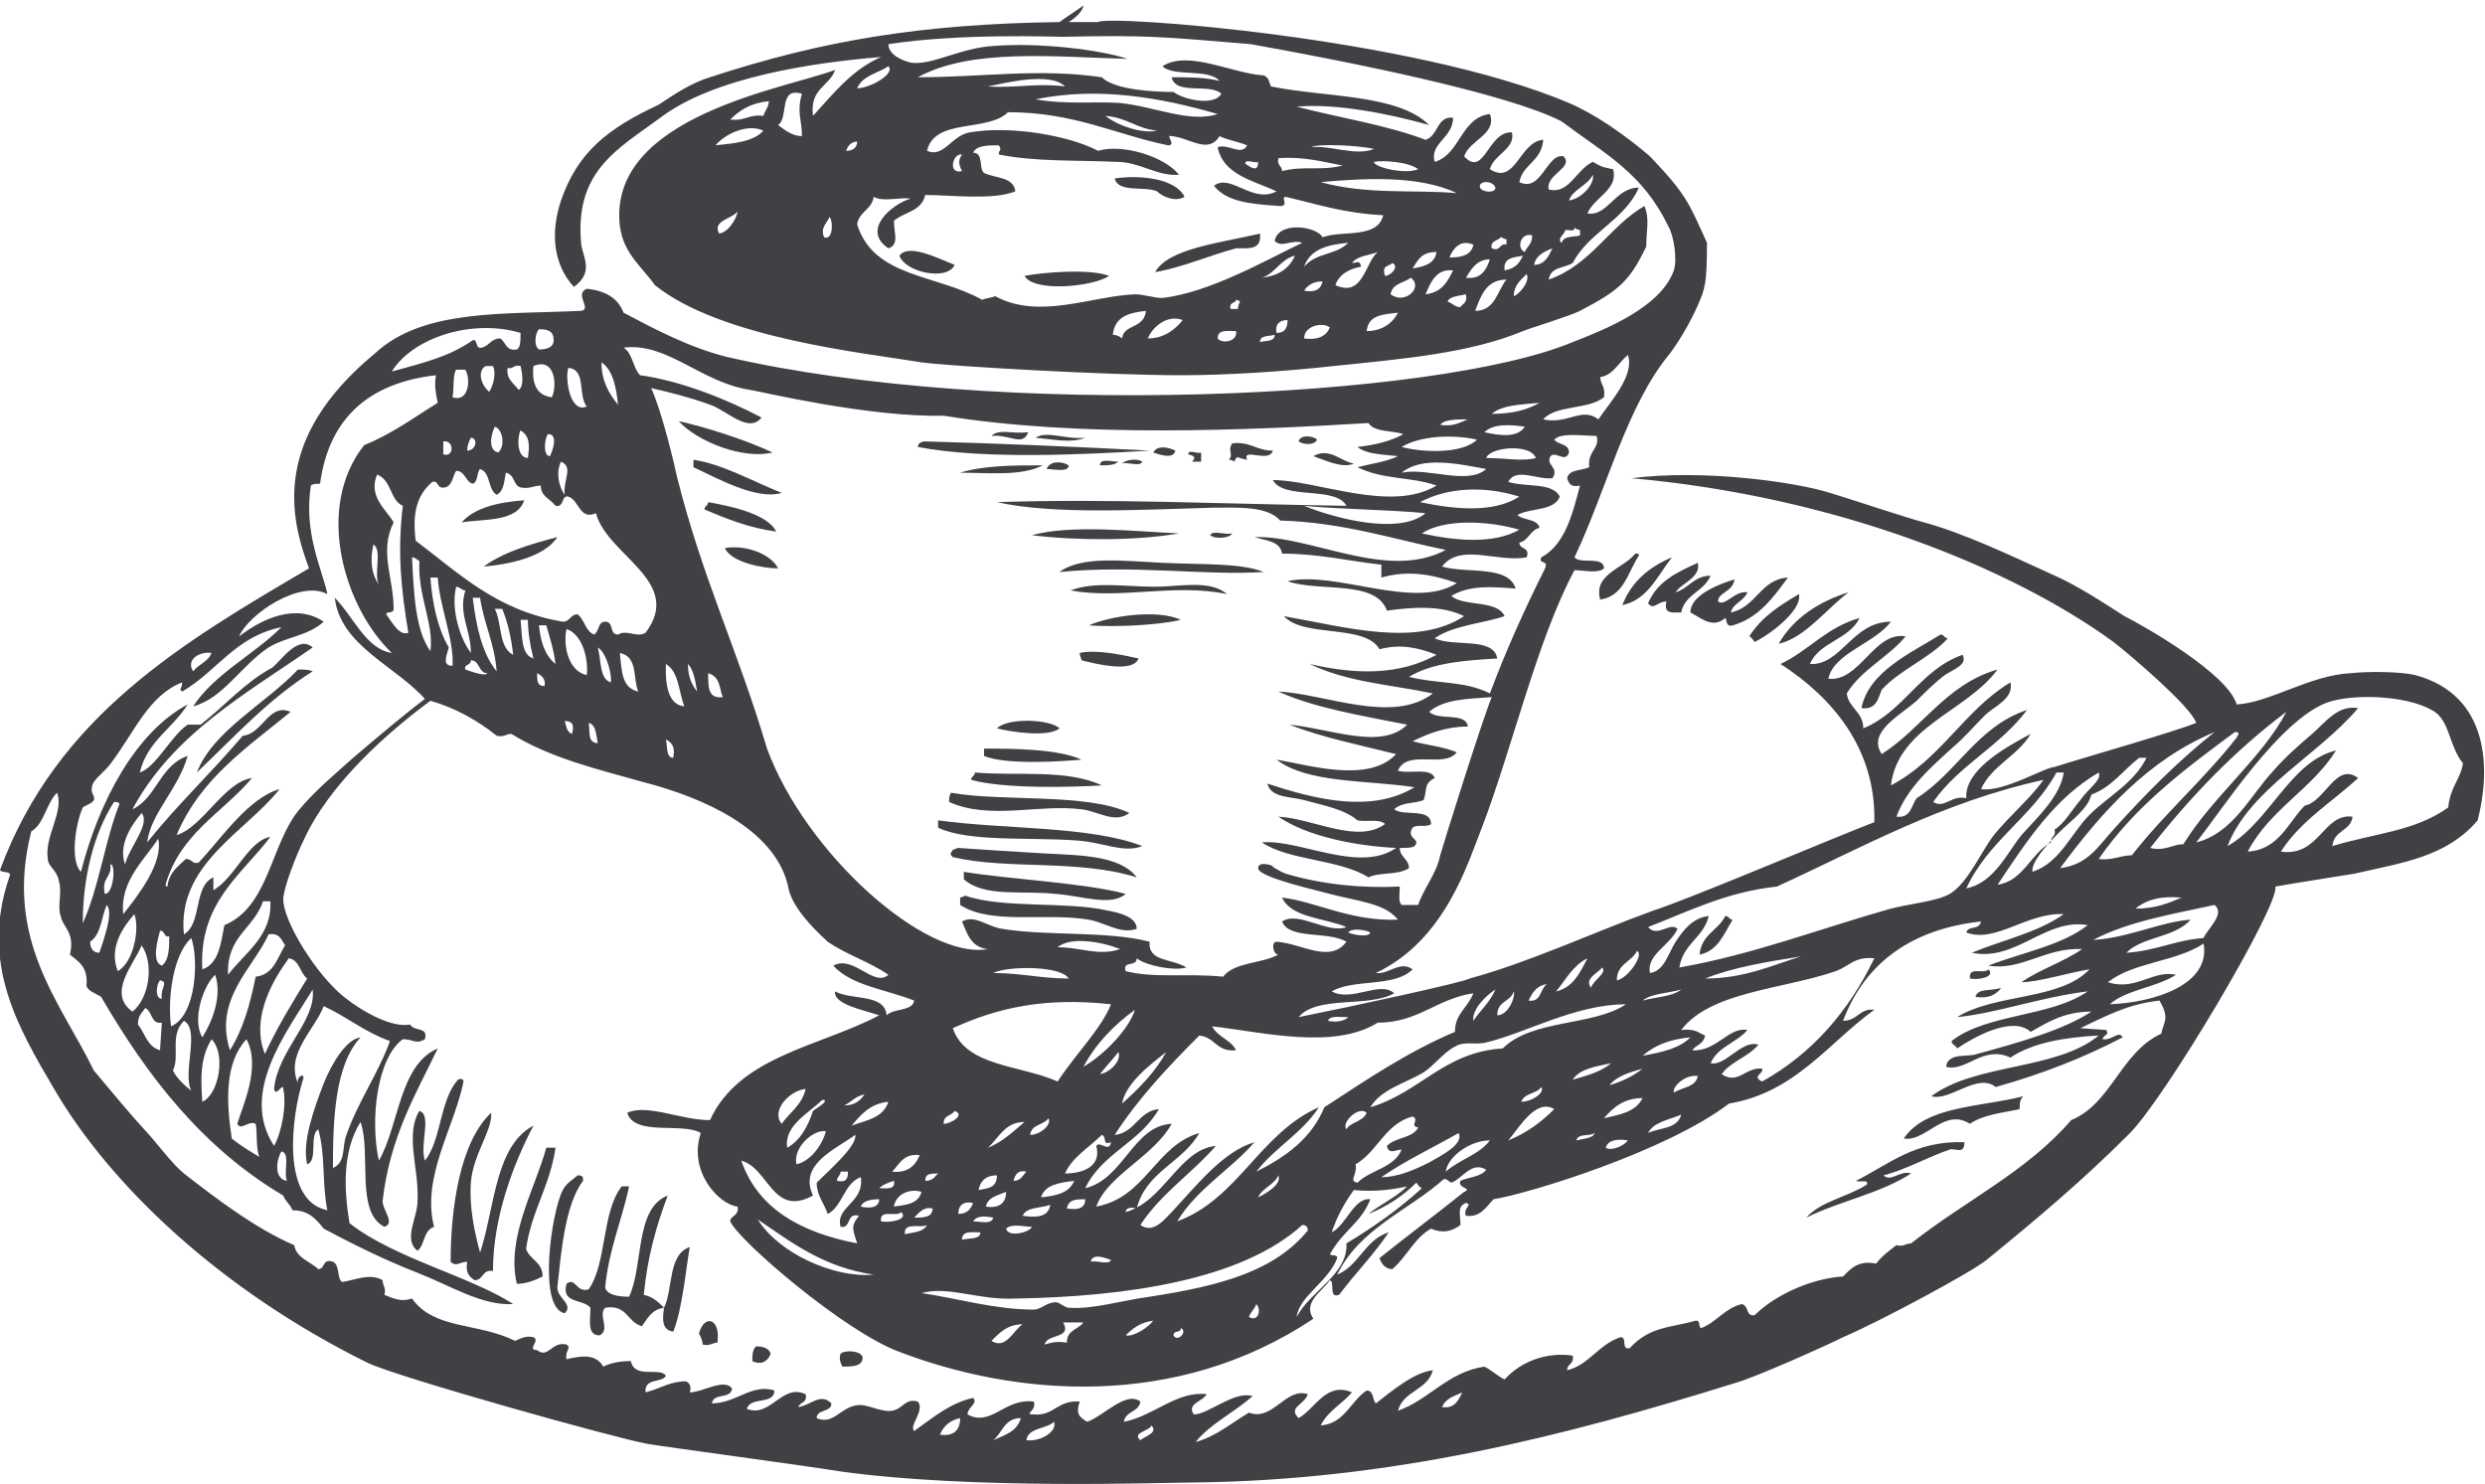 <?xml version="1.0" encoding="utf-8"?>
<!-- Generator: Adobe Illustrator 19.1.0, SVG Export Plug-In . SVG Version: 6.00 Build 0)  -->
<svg version="1.1" id="_x2014_ÎÓÈ_1" xmlns="http://www.w3.org/2000/svg" xmlns:xlink="http://www.w3.org/1999/xlink" x="0px"
	 y="0px" viewBox="43 -15.7 135.1 80.7" style="enable-background:new 43 -15.7 135.1 80.7;" xml:space="preserve">
<style type="text/css">
	.st0{fill:#404045;}
</style>
<g>
	<path class="st0" d="M105.9-5.3c0.3,0.3,1,0.6,1.5,0.3c-0.5-1-2.4-1.2-3.8-1C103.8-5.2,105.2-5.6,105.9-5.3z"/>
	<path class="st0" d="M105.8-0.9c1.6-0.3,2.9-0.9,4.4-1.3c0.7,0,1.4,0.1,1.3-0.8C109.4-2.5,106.5-2.2,105.8-0.9z"/>
	<path class="st0" d="M94.9-1.3c-0.8-0.3-2.5-1.2-3-0.5C92.2-0.9,94.5-0.4,94.9-1.3z"/>
	<path class="st0" d="M103.3-0.7c-1-0.4-3.6-0.2-4.6,0C99.2,0.2,102.4-0.1,103.3-0.7z"/>
	<path class="st0" d="M114.6,8.2c-0.2-0.2-0.9-0.3-1,0.1C113.9,8.5,114.5,8.5,114.6,8.2z"/>
	<path class="st0" d="M85,8.9c-1.5-0.7-3.7-1.4-5.1-1.7C80.9,8.3,83.4,9.3,85,8.9z"/>
	<path class="st0" d="M98.9,7.8c-0.9,0.1-1.6-0.2-2,0.2C97.9,7.9,98.6,8.6,98.9,7.8z"/>
	<path class="st0" d="M102,8.1c-1.1,0.1-2.1-0.4-2.7,0C100.4,8.2,101.2,8.4,102,8.1z"/>
	<path class="st0" d="M110.1,9.4c0.2-0.4,0.1-0.2,0.7-0.1c-0.3-0.7,1.2,0.2,1.4-0.5c-0.9,0-1.2-0.5-2.2-0.4
		c-0.3,0.4,0.1,0.6-0.2,0.9C109.9,9.3,110,9.3,110.1,9.4z"/>
	<path class="st0" d="M105.5,8.8c-3.7-0.2-8.4-0.4-12.2-0.5c-0.2,0-0.4,0.1-0.4,0.3C96.5,9.3,102.1,9,105.5,8.8z"/>
	<path class="st0" d="M106.9,8.8c-0.4-0.2-1-0.3-1.2,0.1C106,9,106.8,9.3,106.9,8.8z"/>
	<path class="st0" d="M116.6,9.5c-0.7-0.1-1.3-0.9-2.2-0.4C115,9.3,116,9.8,116.6,9.5z"/>
	<path class="st0" d="M107.8,9.4c0.2,0,0.4,0,0.5,0c0-0.2,0-0.4,0-0.5c-0.2,0.1-0.7-0.2-0.7,0.1C108,9.1,108,9.2,107.8,9.4z"/>
	<path class="st0" d="M104,9.5c0.3-0.1,1,0.2,1.1-0.1C104.8,9.2,104.2,9.3,104,9.5z"/>
	<path class="st0" d="M102.8,9.6c0.4,0,0.8,0,1-0.2C103.4,9.4,102.8,9.2,102.8,9.6z"/>
	<path class="st0" d="M99.9,9.8c0.4,0,1.2,0.2,1.2-0.2C100.8,9.4,100.1,9.3,99.9,9.8z"/>
	<path class="st0" d="M99.7,9.6c-1.6,0-3.2,0-4.5,0.4C96.8,10,98.5,10.2,99.7,9.6z"/>
	<path class="st0" d="M80.7,9.7c1.3,0.6,3.4,1.8,4.8,1.4c-1.5-0.6-3.3-1.6-4.8-1.8C80.7,9.4,80.7,9.6,80.7,9.7z"/>
	<path class="st0" d="M81.5,11.6c0,0.2-0.2,0.2-0.2,0.4c1.2,0.5,2.4,1,3.9,1.2C84.7,12.2,82.6,11.8,81.5,11.6z"/>
	<path class="st0" d="M71.5,11.5c-1.4,0.1-2.7,0.4-3.4,1.2C69.3,12.5,71.1,12.7,71.5,11.5z"/>
	<path class="st0" d="M107.1,13.3c-2.3-0.1-5.9-0.5-8,0.1C101.6,13.7,104.8,13.7,107.1,13.3z"/>
	<path class="st0" d="M110,13.3c-0.4,0.1-1.1-0.2-1.2,0.1C109,13.6,109.8,13.6,110,13.3z"/>
	<path class="st0" d="M131.9,14.4c-0.6,0.8-2.3,1.1-1.9,2.5c1.3-0.2,1.5-1.5,2.1-2.4C132.1,14.4,132.1,14.4,131.9,14.4z"/>
	<path class="st0" d="M131.2,17.2c1.4-0.3,1.9-1.6,2.7-2.6C132.7,15.1,131.7,15.9,131.2,17.2z"/>
	<path class="st0" d="M135.3,14.9c-1.1,0.5-2.2,1-2.7,2.2c0.3,0.4,0.5-0.1,1-0.1c-0.1,0.4,0,0.6,0.4,0.6c0.1,0,0.3,0,0.4,0
		c0.2-1,1.2-1.1,1.6-2c-0.9,0-1.2,0.7-1.9,0.9C134.4,16,135.5,15.7,135.3,14.9z"/>
	<path class="st0" d="M137.3,15.8c-1,0.3-2.4,0.9-2.4,1.8c0.6,0.3,1.2,0.9,1.9,0.3c0.1,0.1,0,0.5,0.4,0.4c1.4-0.4,2.2-1.5,3-2.6
		c-1.5,0.1-1.7,1.6-3.1,1.9c0.1-0.5,0.7-0.6,0.9-1.1c-0.7-0.1-1.2,0.8-1.6,0.5C136.4,16.5,137.2,16.5,137.3,15.8z"/>
	<path class="st0" d="M73.3,13.5c-1.5,0.4-2.9,0.8-4,1.6C70.6,15,72.6,14.6,73.3,13.5z"/>
	<path class="st0" d="M82.4,14.1c0.4,0.8,2.1,1.1,2.9,1.1C84.9,14.4,83.5,13.9,82.4,14.1z"/>
	<path class="st0" d="M106.2,14.9c-2.1-0.1-4.4-0.4-5.6,0.5c4-0.4,7.9,0.2,11.1,0C110.5,14.9,108.3,15,106.2,14.9z"/>
	<path class="st0" d="M143.5,16.5c-1.6,0.5-3,1.4-3.8,2.8C141.1,19,142.3,17.4,143.5,16.5z"/>
	<path class="st0" d="M138.1,18.9c0.1,0,0.2,0.2,0.3,0.3c1-0.5,2.6-1.8,2.4-2.6C139.8,17.2,138.8,17.8,138.1,18.9z"/>
	<path class="st0" d="M105.8,16.2c-1.6,0-3.3-0.3-4.6,0.2c2.7,0.5,5.7-0.4,8.5,0.2C108.8,15.8,107.1,16.2,105.8,16.2z"/>
	<path class="st0" d="M144.2,22.8c0.8,0.1,0.9-0.5,1.1-1c1-1.1,2.6-1.7,3.6-2.8c-0.2,0-0.2-0.2-0.4-0.2
		C146.9,19.8,144.6,20.8,144.2,22.8z"/>
	<path class="st0" d="M102.2,18.3c1.4,0.1,3.7,0,5-0.3C105.9,17.4,103.3,17.8,102.2,18.3z"/>
	<path class="st0" d="M104.9,20.1c-0.9-0.2-2.3-0.5-3.2-0.3c0,0.2,0.1,0.3,0.1,0.4C102.6,20.4,104.6,20.9,104.9,20.1z"/>
	<path class="st0" d="M59.2,20.7c-1.8,1.9-4.6,3.3-5.5,5.6c2-1.9,3.9-4,6.3-5.5C59.8,20.7,59.5,20.7,59.2,20.7z"/>
	<path class="st0" d="M100.6,23.9c-0.5-0.5-2.8-0.6-3.4,0C98,24.1,100,24.4,100.6,23.9z"/>
	<path class="st0" d="M96.5,25.4c1.2,0.5,4.2,0.3,5.3,0.2c-1.3-0.6-3.9-0.6-5.3-0.6C96.5,25.1,96.5,25.2,96.5,25.4z"/>
	<path class="st0" d="M102.9,27c-1.9-0.9-4.6-0.5-6.9-0.7c0,0.2-0.2,0.2-0.2,0.4C97.6,27.2,101.3,27.1,102.9,27z"/>
	<path class="st0" d="M94.6,27.9c2.2,1,4.9,0.1,7.2,0.4c0.9,0.1,1.8,0.8,2.6,0.2c-2.3-1.1-6.9-0.6-9.7-1.1
		C94.6,27.6,94.6,27.7,94.6,27.9z"/>
	<path class="st0" d="M94,29.3c1.7,0.8,5,0.5,7.6,0.7c1.4,0.1,2.5,0.7,3.5,0.3c-2.8-1.1-7.5-0.9-11.1-1.4C94,29.1,94,29.2,94,29.3z"
		/>
	<path class="st0" d="M99.8,30.7c-1.7-0.1-3.3-0.2-4.7-0.3c-0.1,0-0.2,0.1-0.3,0.1c-0.1,0.2-0.2,0.2,0,0.4c3,0.7,6.8,0.1,10,1.1
		C103.9,30.8,101.7,30.8,99.8,30.7z"/>
	<path class="st0" d="M100.4,32.9c1.4,0.1,3,0.7,3.8,0c-2.2-0.6-6.4-0.8-8.8-1.2c0,0.1,0,0.3,0,0.4C96.5,33.1,98.6,32.7,100.4,32.9z
		"/>
	<path class="st0" d="M137.2,34.3c-0.2,0-0.2-0.2-0.4-0.2c-0.4,0.8-1.3,1-1.4,2.1C136.4,36,136.7,35.1,137.2,34.3z"/>
	<path class="st0" d="M103.2,33.8c-2.2-0.5-5.7-0.1-7.7-0.8c-0.1,0-0.2,0.1-0.3,0.1c0,0.1,0,0.3,0,0.4c1.7,1.1,4.6,0.4,7,0.8
		c1,0.2,1.7,0.8,2.6,0.5C104.8,34.1,103.7,33.9,103.2,33.8z"/>
	<path class="st0" d="M151.1,37c-0.2,0.3-1.1-0.2-1,0.5C150.6,37.6,151.5,37.4,151.1,37z"/>
	<path class="st0" d="M150.4,38.5c0.7,0.1,1.1-0.1,1.4-0.5C151.3,38.2,150.5,38,150.4,38.5z"/>
	<path class="st0" d="M146.5,46.2c1.2,0.2,2.2-1.7,3.6-0.8c0.7-0.5,1.8-0.6,2.7-0.8c0-0.3,0-0.5,0.2-0.7
		C150.7,44.5,147.7,44.4,146.5,46.2z"/>
	<path class="st0" d="M68.2,43.1c0-0.1-0.1-0.2-0.3-0.1c-1,1.1-0.9,3.3-1.8,4.4c-0.3-0.9,0.4-2.5-0.3-2.7c-0.8,1.3,0,3.2-0.1,4.9
		c0,0.9-0.8,2.1,0,2.7c0.4-0.3,0.3-1.1,0.9-1.3C65.9,48.3,67.7,45.6,68.2,43.1z"/>
	<path class="st0" d="M144.5,48.7c-1.1,0.7-2.5,0.9-3.3,1.8c1.8-0.9,4-1.3,5.7-2.4c-0.6-0.2-1.1,0.5-1.5,0.1c1.2-0.3,2.4-1,3.6-1.4
		c0.3-0.1,0.8,0.3,0.8-0.4c-2.7-0.1-4.1,1.2-5.9,2.1C144.1,48.6,144.6,48.4,144.5,48.7z"/>
	<path class="st0" d="M72.7,46.7c-0.6,2.2-2.2,4.9-1.6,7.4c0.5,0,1-0.2,1.4-0.4c0-0.8-0.7-0.9-0.9-1.5c0.3-2.1,1.3-3.4,1.6-5.5
		C73,46.7,72.8,46.7,72.7,46.7z"/>
	<path class="st0" d="M74.7,48.5c0-0.2,0-0.3-0.3-0.3c-0.2,0.2-0.6,0.4-0.8,0.8c-0.6,1.1-1.4,6.4,0.1,6.7c0.5-0.5-0.4-0.8-0.4-1.4
		C73.5,52.5,73.7,49.8,74.7,48.5z"/>
	<path class="st0" d="M79.1,55.4c-0.3-0.3-0.6-0.6-1.1-0.7c0.2-2.1,0.7-3.8,1.3-5.4c-1.8,0.7-1.3,3.8-2.1,5.5
		c-0.6,0-1.2-0.1-1.3-0.5c0.2-2.1,0.9-3.6,1.3-5.5c-0.1,0-0.3,0-0.4,0C75.7,50.2,76,53,75,54.4c-0.7,0.2-0.7-0.7-1.2-0.3
		c-0.3,1.1,0.9,0.8,1.3,1.3c0,0.7-0.2,1.5,0.5,1.5c0.6-0.3-0.1-1.1,0.3-1.5c1.2-0.2,1.2,0.8,2,1C78.2,56,78.4,55.5,79.1,55.4
		c-0.1,0.7-0.1,1.2,0.5,1.3c0.5-1.2,0.7-3.5,0.9-4.6C79.3,52.5,79.6,54.4,79.1,55.4z"/>
	<path class="st0" d="M81,56.8c0.1,0.2,0.2,0.4,0.2,0.6c0.4,0.1,0.5-0.1,0.8-0.1C82.2,56,81.3,55.7,81,56.8z"/>
	<path class="st0" d="M84.1,57.5c-0.2,0.2-0.2,0.5-0.2,0.8c0.4,0.2,0.8,0.1,1-0.4C84.8,57.6,84.5,57.5,84.1,57.5z"/>
	<path class="st0" d="M88.7,57.9c-0.1,0.3,0,0.5,0.1,0.7c0.5,0,1.1,0,1.1-0.5C89.8,57.7,88.9,57.7,88.7,57.9z"/>
	<path class="st0" d="M174.3,21c-0.9-0.2-2.6-0.2-3.5-0.1c-2.2,0.1-4.4,1.6-6.2,1.7c-0.5-1.7-5.1-4.3-6.1-4.8
		c-1.1-0.7-2.6-1.7-4-2.3c-2.2-1-4.7-2.2-6.9-2.8c-0.8-0.2-4.1-1.3-5.1-1.6c-1.9-0.6-6.9-1.3-10.8-0.8c11.2,1,20.7,4.9,26.2,8.9
		c0.9,0.7,4.2,3.5,4.5,4.4c-1.2,0.5-6.5,2-7.7,2.4c-0.5,0-2.8,1.4-4,1.2c0.6-1.3,2-1.8,2.7-3c-1.5,0.8-3.6,2-3.5,3.5
		c-0.8-0.2-1.2,0.6-1.8,0.2c1.4-2,3.6-3,5.1-5c-2.7,0.9-3.8,3.4-6,4.8c-0.3,0.4-0.3,1.1-1.1,1c0.6-1.6,1.9-2.7,3.1-3.8
		c0.6-0.5,1.1-1.1,1.7-1.7c0.5-0.5,1.6-0.9,1.4-1.8c-2.5,1.5-3.8,4.2-6.5,5.6c0.4-3.2,4.1-4,5.8-6.3c-2.8,0.8-4.1,3.2-6.3,4.6
		c-0.8-1.2,1-2.1,1.9-2.9c0.4-0.4,0.9-0.9,1.4-1.3c0.5-0.4,1.4-0.6,1.1-1.2c-2.3,0.8-3.2,3.1-5.4,4c0-0.9-0.8-1.1-0.9-1.9
		c0.8-1.3,2.3-2,3.2-3.1c-1.7-0.3-2.5,2.5-4.2,2.3c0.3-1.4,2.5-1.9,3.4-3.1c-2.1,0-2.7,2.4-4.4,2.3c0.5-1.2,2.1-1.3,2.7-2.5
		c-1.8,0.5-2.8,1.8-4.3,2.5c2.8,1.8,5.2,4.6,5.1,8.6c-2.1,0.8-10.1,4.2-12,4.8c-3.3,1.2-6.7,2.8-10,3.7c-0.3,0.2-6.3,1.5-9.3,2.1
		c1-1.2,3.8-0.5,5.2-1.3c-0.8-0.7-2.3,0.5-3.4-0.1c1.2-0.7,3.4-0.2,4.4-1.2c-0.7-0.5-1.3,0.3-2,0.2c3.8-1.8,5-6,5.8-8
		c1.6-4.2,3-10.2,5-13.9c0.5,0,1.3,0.2,1.6-0.1c0-0.7-1.3-0.2-1.6-0.6c1.8-3.8,2.8-8.2,5.2-11.1c0.6-0.8,1.2-1.9,1.5-2.6
		c0.4-0.9,0.5-1.2,0.5-3.4c-1-2.2-1.1-2.6-3.1-4.7c-1.4-1.2-3-2.3-4.4-2.9c-8.5-3.6-25.2-4.8-25.6-4.4c-0.5,0-1.1,0-1.6,0
		c0.5-0.3,0.8-0.7,0.8-0.9c-0.4,0.3-0.9,0.6-1.3,0.9c-7.5,0.1-12.9,1-19,3c-1,0.3-1.9,0.9-2.8,1.5c-2.8,1.3-4.4,2.6-5.3,5.2
		c-0.6,1.8-0.4,3.5,0.7,4.7c1.1-0.8,0.5-1.6,0.4-2.3c-0.4-4,2-5.2,4.3-6.9c2.9-2.2,8.3-3,12-3.3c-1.6,0.7-2.6,2-3.7,3.2
		c-0.2-1.5,0.9-1.6,1.2-2.5c-2.6,1-12.4,2.5-11.7,8.5c0.2,1.5,1.2,2.2,1.9,3.2C82.2,2.7,90.1,3.5,93.1,4c1.4,0.2,10,0.7,14.1,0.7
		c2.5,0,5.6-0.2,8.3-0.5c3.9-0.4,7.4-0.7,10.3-1.9c0.5-0.2,2.5-0.8,3.1-1.1c2.1-1.1,2.7-1.6,3.6-3.5c0-0.9,0.2-1.5-0.1-2.2
		c-1.9,1.1-2.9,3.2-5.2,4c0.1-0.7,0.8-0.6,1.3-0.9c0.9-1.7,2.8-2.3,3.6-4.1c-1.3,0-1.7,1.6-2.8,1.4c0.4-0.9,1.7-1.3,1.4-2.4
		c-0.5-0.1-0.6-0.1-1.1-0.4c-0.9,0.4-1.3,1.8-2.4,1.5c-0.2-0.8,1.4-1.2,0.8-1.8c-0.9-0.2-1.2,2-2.4,1.4c0.2-1,1.2-1.1,1.3-2.3
		c-1.3,0.1-1.5,2.5-2.9,1.6c0.2-0.8,1.4-1.1,1.2-2c-1.3-0.1-1.5,2.5-2.6,1.3c0.3-0.9,1.8-1.2,1.4-2.3c-1.6,0.2-1.6,2.2-3,2.6
		c-0.3-1,1-1.3,1-2.4c-0.9-0.1-0.8,1-1.5,1.2c-2.1-0.8-4.7-1.2-7-1.8c2.1-0.2,5.1,0.4,7.2,1c-1.7-1.7-5.7-1.5-8.6-2.1
		c-0.1-0.2-0.1-0.5-0.4-0.6c-1.7-0.1-4.1-1.4-5.5-0.5c0.6,0.6,2.5,0.1,3.1,0.8c-0.8-0.2-1.6-0.2-2.6-0.2c0.2,1,2.1,0.3,2.7,0.9
		c-0.4,0.7-2.1,0.3-2.6-0.1c-1,0-3.2-0.1-3.9-0.8c-3.4-0.5-6.5,0-10,0c2.9-1.6,7.5-1.1,11.4-1c-1.5-0.5-4.8-0.9-7.3-0.7
		c-1.8,0.1-3.4,1.1-4.5,0.9c-0.4-0.1-1.2-0.4-1.2-1c3.9-0.6,9-0.4,9.5-0.4c4.6-0.1,5.4,0,10.2,0.4c5.6,1,14,2.7,16.9,4.2
		c2.4,1.8,4.4,2.8,5.8,5.7c0.3,0.5,0.5,1.8,0.3,2.4c-0.7,2-3.7,3.2-5.5,3.9c-7.4,3.1-31.3,4.2-46,0.8c-2-0.5-3.9-1.5-5.6-2.4
		c-0.3-0.8-1-1.2-2-1.3c-0.7,0.3,0.3,1.1-0.3,1.2C70.3,1.4,66,1.1,63.4,3.5c-5.7,4.7-4.6,9-3.6,11.7c-6.8,4-13.7,8-16.8,16.4
		c0.1,0.2,0.7,0,0.5,0.4c-1.6,4.7,0.5,8.2,2.5,11.6c3,5.1,8.9,10.8,17,14.8c1.7,0.8,13.5,4.1,15.2,4.4c1.2,0.2,8.7,1.2,10.5,1.5
		c7.2,1,17.5,0.6,19.1,0.6c10.8-0.1,20.2-2.5,29.5-5.4c1.1-0.3,4.9-2,5.9-2.5c2.1-0.9,7.1-3.6,7.8-4.2c2.7-2.2,5.2-4.3,7.7-6.8
		c1.9-1.8,8.3-12.6,8-13.5c1.1-0.2,3.1-0.5,4.3-0.7c2.6-0.6,5-0.9,6.7-2.9C178.4,26.2,178.4,22.1,174.3,21z M82.1-3
		c-0.4-0.7,0.7-0.8,1-1.2C83.1-4,82.7-3.1,82.1-3z M81.9-7.8c0.5-0.6,1.7-1.2,2.6-0.8C84-8,82.9-7.9,81.9-7.8z M84.5-9.4
		c-0.8-0.1-1,0.3-1.8,0.2c0.5-0.5,1.1-0.9,2.1-1C84.8-9.9,84.6-9.7,84.5-9.4z M85.3-8.9c0.6-0.4,0-2.1,1.3-1.7c-0.3,1,0,1.4,0,2.3
		C86.1-8.3,85.7-8.6,85.3-8.9z M87.8-2.8c-0.2-0.5,0.1-0.7,0.3-1.1C88.3-3.7,88.3-2.6,87.8-2.8z M129.6-6.2c0.1,0.5-0.6,1.3-1.3,1.4
		C128.5-5.4,129.3-5.6,129.6-6.2z M128.1-3.2c0.2,0,0.5,0.1,0.5-0.1c0.1,0,0.1,0.1,0.3,0.1v0.3c-0.3,0.1-0.9,0-1,0.4
		C127.6-2.7,128.1-3,128.1-3.2z M127.4-2.2c-0.2,0.4-0.4,0.9-1,0.9C126.5-1.8,126.9-2,127.4-2.2z M89.6-8c0,0.3-0.2,0.5-0.6,0.5
		C89.1-7.8,89.3-8,89.6-8z M104,2.7c-0.1-0.1-0.3-0.2-0.5-0.2c0.1-1,0.9-1.2,1.8-1.3C105.2,2.2,104.1,1.9,104,2.7z M105.4,2.7
		c0.3-0.7,1.1-1.3,1.9-1C106.9,2.2,106.3,2.7,105.4,2.7z M109.2,2.7c0-0.5,0.5-0.4,1-0.4C110.3,2.9,109.4,3,109.2,2.7z M110.3,1.1
		h-0.4c-0.1-0.4,0.3-0.3,0.3-0.5C110.6,0.7,110.3,0.7,110.3,1.1z M111.5,2.9c0-0.4,0.5-0.3,0.8-0.4C112.3,2.9,111.8,2.8,111.5,2.9z
		 M112.4,2.4c-0.1-0.5,0.2-0.7,0.6-0.7C113,2.2,112.8,2.4,112.4,2.4z M111.6-0.6c0.7-0.2,1-1,1.8-1.2C113.1-1.1,112.5-0.7,111.6-0.6
		z M113.9,2.7c0-0.7,1-0.9,1.4-0.6C115.1,2.6,114.6,2.8,113.9,2.7z M113.9,0.1c0.2-0.3,0.5-0.5,1-0.5C114.8,0.1,114.4,0.2,113.9,0.1
		z M113.9-1.2c0.3-0.9,1.2-1.2,2.4-1.3C115.6-1.8,114.6-2,113.9-1.2z M115.6-0.2c0.2-0.6,0.8-0.9,1.4-1c-0.1-0.4-0.2-0.2-0.5-0.2
		c0.3-0.4,0.9-0.4,1.4-0.6C117.2-1.4,117.1,0.5,115.6-0.2z M117.3,2.3c0.1-0.9,0.9-0.9,1.7-1C118.7,1.9,118.1,2.3,117.3,2.3z
		 M118.7-1.4c0.4,0.2-0.1,0.7-0.4,0.7C118.1-1.3,118.5-1.2,118.7-1.4z M118.6,0.3c0.1-0.6,0.7-0.6,1.1-0.9
		C120.4-0.1,119.4,0.9,118.6,0.3z M119.8-1.1c0.3-0.5,0.5-0.9,1.3-0.9C121-1.3,120.3-1.2,119.8-1.1z M120.5,0.3
		c0.3-0.7,0.6-1.4,1.5-1.3C121.7-0.4,121.4,0.2,120.5,0.3z M122.4,1c-0.3,0-0.4-0.2-0.7-0.3c0.1-0.3,0.6-0.3,1-0.4
		C122.8,0.8,122.5,0.8,122.4,1z M123.2,1.2c0.3-0.8,0.6-1.7,1.7-1.7C124.4,0.1,124.3,1.2,123.2,1.2z M125.3,0.4
		c0-0.6,0.4-0.9,0.7-1.2C126.2-0.4,125.6,0.3,125.3,0.4z M126.3-2.9c0,0.5-0.3,0.6-0.4,0.9C125.4-2.2,125.7-3.1,126.3-2.9z
		 M125.8-1.8c-0.2,0.4-0.4,0.7-1,0.8C124.7-1.7,125.3-1.7,125.8-1.8z M124.6-2.8c0.1,0,0.1,0.1,0.3,0.1v0.3
		c-0.4-0.1-0.3,0.4-0.8,0.2C124-2.6,124.4-2.6,124.6-2.8z M123.5-5.7c0.2-0.2,0.7-0.1,0.8,0.2C124.3-5.1,123.2-5.3,123.5-5.7z
		 M124-1.6c-0.2,0.6-0.5,1.1-1.3,1C123-1.1,123.3-1.6,124-1.6z M123.1-2.4c-0.1,0.6-0.7,0.7-1.3,0.7C122-2.2,122.4-2.7,123.1-2.4z
		 M122.2-5.2c-2.3-0.2-4.9,0.1-7.4-0.6C117.1-6,120.1-6.2,122.2-5.2z M120.1-6.5c-0.7,0.3-2.4-0.1-2.4-0.4
		C118.2-7,119.6-6.9,120.1-6.5z M117.7-7.6c-1,0.4-2.3-0.2-3.4-0.1C114.6-7.9,116.9-7.8,117.7-7.6z M112.5-7.1
		c1.4-0.1,2.4,0.2,3.5,0.4c-1.2,0.3-2.1,0-3.3,0.3C112.7-6.7,112.4-6.7,112.5-7.1z M111.4-6.9c0,0.6-0.4,0.3-0.7,0.1
		C110.7-7.1,111.2-6.8,111.4-6.9z M109.2-9.5c-1.5,0.5-3.4-0.4-5.3-0.6c-1.3-0.1-2.9,0.1-4.6-0.2C102.7-11,106.1-10.4,109.2-9.5z
		 M105.9-8.6c-0.8,0.2-2.2-0.3-2.8-0.8C104.3-9.3,104.8-8.7,105.9-8.6z M100.9-11c-1.5-0.2-2.7,0.1-4.2,0
		C97.7-11.2,100.1-11.8,100.9-11z M92.5-4.9c-1,0.3-2.7,1.7-1.2,2.7c0.6-0.2,0.3-0.8,0.3-1.5c0.6-0.5,1.5-0.5,1.7-1.4
		c1.4,0,3.7,0.3,4.9-0.2c-0.1-0.8-1.1-0.7-1.7-1c-0.3-0.2,0-1.1-0.6-1.1c0.2-0.4,0.8-0.4,1.4-0.4c0.2,0.3,0,0.2,0,0.5
		c2,0.4,4.2,0.3,6.4,0.4c1.3,0,2.2,0.8,3.4,0.7c-0.8-1-3.1-1.7-4.4-1.3c-1.5-0.8-4.7-1.4-7-1c-1,0.2-1.4,1.4-2.3,1
		c0.4-1.8,3.3-1,4.4-2.1c3.6,0,5.8,1.2,8.7,1.8c0.5,0-0.2-0.6,0.2-0.5c1,0.1,2,1,2.6,0c0.4,0.2,1,0.3,1.5,0.5
		c-0.3,0.6-1-0.1-1.6,0.1c0.3,1.5,1.9,1.8,3.2,2.4c-1.3,0.7-2.5-1-3.4-0.3c0.7,0.9,2.1,1,3.6,1.1c0.5,0,0-0.5,0.3-0.5
		c1.7,0.4,3.2,0.9,5.3,1c-0.3,1.3-2.2,0.8-3.3,1.2c-0.3-0.6-2.4-0.9-2.6,0.2c0.4,0.4,0.9-0.1,1.5,0.1c-1.9,0.9-5,2.7-7.6,3
		c-0.5,0-1-0.2-1.5-0.2c-2.4,0.1-5.2,1.4-7.6,0.1c-0.2,0.1-0.5,0.1-0.7,0.2c-2.5-1.4-5.9-1.2-6.8-4.1c0.1-0.7,0.8-0.8,0.9-1.5
		C91-4.7,92-5,92.5-4.9z M95.3-6.4c-0.8,0.2-0.5-1,0-0.9C95.1-7,95.1-6.8,95.3-6.4z M89.6-10.9c0.3-0.7,1.1-0.8,1.7-1.2
		C91.7-11.7,90.3-10.9,89.6-10.9z M167.3,23c-1.3,2.5-4,4.6-5.6,7.2c-0.6,0-1,0.4-1.8,0.2C162.1,27.6,164.5,25.1,167.3,23z
		 M161.6,33.1c-0.7,0.3-1.4,0.6-2.5,0.6C159.7,33.2,160.5,33,161.6,33.1z M164.5,24.1c0.3,0,0.2,0.1,0.1,0.3
		c-1.8,2.3-3.9,4.1-5.7,6.4c-0.6,0-1.1,0.3-1.8,0.2C159.1,28.1,161.8,26.1,164.5,24.1z M163.4,24.1c-1.9,1.5-3.7,3.3-5.5,5.3
		c-0.9,1-1.4,1.9-2.9,2.1C157.3,28.4,159.8,25.6,163.4,24.1z M159.3,25.5h0.4c-0.7,1.4-2.1,2.1-3.1,3.1s-1.6,2.6-3.1,3.1
		c-0.1-0.5,0.8-1.5,1.4-2.1c0.7-0.7,1.6-1.3,1.8-2.1C157.8,27.1,158.4,26.2,159.3,25.5z M157.1,26.3c0.2,0.4-0.6,0.9-1,1.5
		c-0.5,0.6-0.9,1.3-1.4,1.6c0.1,0.4-0.2,0.3-0.2,0.7c-1.1,0.6-1.5,2.1-2.9,2.3C153.2,30,154.7,27.7,157.1,26.3z M154.8,26.3h0.4
		c-0.2,1.3-1.4,2.4-2.3,3.4c-0.8,1-1.5,2.6-3,2.9C151.1,30,153.5,28.7,154.8,26.3z M139.6,32.5c4.6-2.1,9-4.6,14.5-5.8
		c-0.8,1.1-1.8,1.9-2.7,3c-0.7,0.9-1.4,2.6-2.4,3.2c-0.7,0.4-2,0.5-3.2,0.8c-3.9,1.1-7.5,2.5-11.5,3.2c0.2-1.3,1.3-1.6,1.6-2.8
		c-0.9,0.1-1.4,0.8-1.8,1.4c-0.4,0.6-0.6,1.6-1.4,1.7c-0.2-1,1.1-1.5,1.5-2.4c-0.4-0.4-1.1,0.5-1.6-0.1
		C134.7,33.9,136.8,32.8,139.6,32.5z M138.8,42.4c-0.9-0.1-1.3,0.9-2.2,0.3c0.5-0.7,1.4-0.9,2-1.6c-0.9-0.3-1.8,1.2-2.6,1
		c0.4-0.9,1.4-1.1,2-1.8c-1-0.2-1.7,1.2-3,1.1c0.2-0.3,0.6-0.3,0.7-0.8c-0.3-0.1-0.5-0.4-1.3-0.3c1.6-2.1,5.5-2.2,8.4-3.2
		c0.8-0.3,1-0.8,2.1-0.7c-1.4,2.9-3.4,5.2-6.1,6.7C138.2,42.8,138.9,42.7,138.8,42.4z M134.4,44.9c-0.2,0.8-1.2,0.7-1.8,1
		C132.9,45.3,133.7,45.2,134.4,44.9z M132.3,41.7c0.7-0.6,1.5-0.9,2.6-1C134.3,41.3,133.4,41.5,132.3,41.7z M134,43.7
		c-0.1-0.3,0.6-1,1.3-0.9C135.2,43.4,134.5,43.4,134,43.7z M135.7,37.5c1.5-0.6,3.3-0.9,5.2-1.2C139.3,36.8,137.8,37.5,135.7,37.5z
		 M134.4,38.1c-0.5,0.4-1.4,0.4-2.1,0.6C132.8,38.3,133.7,38.3,134.4,38.1z M130.2,45.1c0.5-0.6,1.1-1.1,2.1-1.1
		C131.9,44.8,131,44.9,130.2,45.1z M131.5,46.3c-0.2,0.3-0.9,0.6-1.2,0.4C130.4,46.3,130.9,46.2,131.5,46.3z M128.5,43
		c0.4-0.6,1.2-0.7,2.1-0.9C130,42.6,129.2,42.8,128.5,43z M129.7,45.9c-0.1,0.3-0.6,0.3-1,0.4C128.8,45.9,129.4,46.1,129.7,45.9z
		 M127.5,44.6c-0.7,0.7-1.5,1.3-2.5,1.7C125.6,45.6,126.5,44,127.5,44.6z M125.7,44.2c0.2-0.5,0.8-0.4,1.1-0.8
		C127,43.7,126.3,44.2,125.7,44.2z M124.7,41.3c-3.2,0.2-4.5,2.4-7.2,3.2c0.6-1,1.9-1.3,2.9-1.9c0.6-0.4,1.1-1.1,1.7-1.4
		c0.5-0.3,1-0.1,1.6-0.2c2.2-0.5,4.9-2.1,7.7-2.1C129.6,40.1,126.3,39.7,124.7,41.3z M113.5,55.9c0.1-1.1,1.7-1.9,2.2-3.2
		c0-0.2-0.2-0.1-0.4-0.2c0.7-1.3,1.7-1.7,2.2-3c-0.9-0.1-1.3,1.4-2.1,1.8c0.3-0.9,0.7-1.6,1.2-2.3c1.1,0.1,2,0,2.9-0.2
		c-0.6,0.6-1.5,1-2.1,1.5c1-0.4,1.9-1,2.6-1.7c0.1,0.1,0.1,0.2,0.3,0.3c-1.2,1.1-2.6,2.1-4.1,3C116.3,53.6,114.2,54.5,113.5,55.9z
		 M105.5,54.8c-1.5,0.2-3.1,0.7-4.4,0.6c-0.2,0-0.5-0.3-0.7-0.3c-0.5,0-0.8,0.4-1.2,0.4c-2.1,0-4.1-0.6-6.1-0.9
		c1.5-0.4,3.1,0.4,5.1,0.3c6-0.1,12.3-1,15.6-4c0.2,0,0.3,0.1,0.3,0.3C112.3,53.4,109.4,54.2,105.5,54.8z M110.9,55.9
		c0.1-0.3,0.3-0.4,0.4-0.7C111.6,55.5,111.4,56.2,110.9,55.9z M106.8,56.9c0-0.3,0.4-0.1,0.4-0.4C107.6,56.7,107,57.3,106.8,56.9z
		 M105.7,56.1c-0.3,0.4-1.1,0.9-1.5,0.8C104.6,56.5,105,56.2,105.7,56.1z M100.8,56.2h1.1c-0.3,0.4-0.9,0.4-0.9,1.1
		c-0.5-0.1-0.9,0-1.2,0.1C99.9,56.8,101.3,57.1,100.8,56.2z M98.6,56.3c-0.5,0.3-0.9,1.4-1.7,0.9C97.4,56.7,97.8,56.3,98.6,56.3z
		 M87.2,44.7c-0.3,0.9-0.7,1.6-1.4,2c-0.2-1.2,1.2-1.9,1.9-2.6C88.2,44.1,87.3,44.6,87.2,44.7z M87.9,45.8c-0.1,0.5-0.7,1.6-1.6,1.8
		C86.1,46.7,87.2,45.7,87.9,45.8z M85.5,45.4c-0.6-0.7,0.4-1.8,1.3-1.9C86.6,44.4,85.9,44.8,85.5,45.4z M87.2,49.3
		c-0.8-1.7,1.2-2.5,2.3-3.3c0.1,0.6-1.4,1.9-2.1,2.6c0,0.7,0.4,1.1,0.6,1.7c0.8-0.4,0.9-1.7,1.8-2c0.2,1.4-1.4,1.6-1.1,2.7
		c0.6,0.1,0.3-0.8,1-0.6c-0.5,0.6-0.3,0.8-0.1,1.5c-3.1-0.6-5.4-1.9-6.3-4.5C84.8,47.8,85,50.5,87.2,49.3z M89.1,48
		c0,0.4-0.1,0.6-0.6,0.5c0-0.2,0.2-0.3,0.2-0.5L89.1,48z M90.5,53.6c-2.2,0.2-5.2-1.2-6.3-3C86.1,51.9,87.8,53.2,90.5,53.6z
		 M89.8,49.9c0.1-0.3,0.5-0.4,1-0.4C90.8,50,90.2,50,89.8,49.9z M89.3,45.5c0.5-0.6,1-1.2,2-1.3C91,45.1,90.1,45.2,89.3,45.5z
		 M88.9,44.4c0.4-0.2,0.6-0.5,1.1-0.6C89.8,44.1,89.5,44.4,88.9,44.4z M91.6,48.5c0.1,0.5-0.4,0.4-0.8,0.4
		C91,48.7,91.3,48.6,91.6,48.5z M91.5,48c0.4-0.4,0.6-1,1.5-0.9C92.8,47.6,92.4,48.1,91.5,48z M92,50.2c0.4,0.4-0.6,0.6-1.1,0.5
		C90.8,50,91.7,50.5,92,50.2z M91.6,49.9c0.1-0.7,0.9-1,1.5-0.8C92.9,49.8,92.2,49.8,91.6,49.9z M93.7,50c0,0.5-0.5,0.5-1,0.5
		C93,50.2,93.2,49.9,93.7,50z M93.3,48.5c0-0.4,0.3-0.4,0.7-0.4C93.8,48.3,93.7,48.5,93.3,48.5z M93.4,50.9
		c-0.2,0.4-0.8,0.4-1.2,0.5C92.1,50.7,93.1,51.1,93.4,50.9z M101.9,42.3c0.7-1.3,1.7-2.3,2.8-3.1C104.4,40.2,103.1,41.6,101.9,42.3z
		 M106.4,41.5c-0.6,1.1-1.5,2-2.4,2.8C104.2,43.2,105.5,42.2,106.4,41.5z M100.9,48.1c0.4-0.9,1.3-1.4,2-2.1c0.3,0.1,0,0.6,0.5,0.4
		c-0.1,0.6-0.6-0.1-0.8,0.2C102.9,47.7,101.9,48.1,100.9,48.1z M96.3,51.3c0,0.4-0.6,0.3-1,0.4C95.3,51.2,95.8,51.3,96.3,51.3z
		 M95.1,50.3c0-0.5,0.3-0.7,0.8-0.6C95.8,50,95.6,50.3,95.1,50.3z M95.9,50.7c0.2-0.3,0.6-0.3,1.1-0.2
		C96.9,50.9,96.3,50.7,95.9,50.7z M96.6,49.9c0.1-0.5,0.6-0.6,1.1-0.8C97.7,49.8,97.2,50,96.6,49.9z M96.2,49c0.1-0.5,0.4-0.8,1-0.8
		C97.2,48.9,96.7,48.9,96.2,49z M96.7,46.7c0.6-0.5,0.9-1.4,2-1.4C98.1,45.8,97.5,46.4,96.7,46.7z M98.8,48
		c-0.2,0.2-0.3,0.5-0.7,0.5C98.2,48.1,98.4,47.9,98.8,48z M99.1,51c-0.1,0.3-1.3,0.6-1.4,0.1C98,50.8,98.7,51,99.1,51z M98.6,50.4
		c0.2-0.5,1-0.4,1.5-0.6C100,50.5,99.3,50.5,98.6,50.4z M99.6,49.4c0.2-0.7,1-0.8,1.8-0.9C101.1,49.2,100.4,49.3,99.6,49.4z M99,46
		c0.1-0.6,0.7-0.5,1-0.9C100.2,45.4,99.6,46,99,46z M102,49.5c0,0.5-0.4,0.6-1,0.5C101.1,49.5,101.5,49.5,102,49.5z M102.8,42.7
		c0.3-0.4,0.7-0.8,1-1.2C104,41.9,103.4,42.6,102.8,42.7z M101.1,37.5c-1.5,0-2.6-0.3-4.1-0.3C97.8,36.8,100.7,36.8,101.1,37.5z
		 M100.5,35.8c0.7-0.6,2.4-0.3,3.4,0.1C102.7,36.3,101.8,35.8,100.5,35.8z M103.4,38.9c-0.5,1.3-2,2.8-2.9,4.2c-2-0.9-5-0.8-5.7-2.9
		C97.2,39.1,99.8,38.5,103.4,38.9z M94.9,44.7c0.6,0.2-0.2,0.7-0.6,0.7C94.3,44.9,94.7,45,94.9,44.7z M102.3,52.9
		c0.1-0.5,0.8-0.2,1.1-0.1C103.3,53.1,102.6,52.8,102.3,52.9z M111.4,49.4c0.2-0.5,0.9-0.7,1.1-1.2
		C112.7,48.7,111.8,49.2,111.4,49.4z M120.1,45.6c-0.3,0.6-1.2,0.5-1.7,1c0.1,0.5,0.5,0.2,0.8,0.2c-0.4,1-1.7,1.1-2.4,1.8
		c-0.5-0.1,0-0.4-0.1-1c1.2-0.7,1.6-2.2,3.1-2.6C120.2,45.2,119.6,45.5,120.1,45.6z M116.2,45.7c-0.3-0.4,0.7-1.3,1.1-0.9
		C117.1,45.3,116.4,45.3,116.2,45.7z M118.1,48.3c1.3-0.9,2.8-1.6,4.2-2.4c0.3,0.6-0.9,1.2-1.6,1.6C119.9,47.9,119,48.3,118.1,48.3z
		 M124,46.3c-0.6,0.8-1.6,1-2.4,1.7C121.7,47.2,122.9,46.3,124,46.3z M130.5,43.3c0.4-0.5,1.1-0.7,1.8-0.9
		C131.8,42.8,131.2,43.1,130.5,43.3z M132,36c0.4,0.2-0.5,1.5-1.1,1.6C130.9,36.7,131.7,36.6,132,36z M130.1,36.9
		c0.3,0.3-0.5,0.7-0.6,1.1C129.1,37.5,129.9,37.2,130.1,36.9z M129.3,36.4c-0.4,0.8-0.8,1.6-1.7,1.8
		C128.1,37.6,128.5,36.8,129.3,36.4z M127.1,37.8c-0.4,0.3-0.3,1-1,0.9C126.3,38.3,126.5,37.9,127.1,37.8z M125.3,38.2
		c0.1,0.3-0.3,1.3-0.9,1.3C124.4,38.7,125.1,38.8,125.3,38.2z M124.3,38.1c-0.3,0.7-0.8,1.1-1.2,1.7C123,39.2,123.8,38.4,124.3,38.1
		z M116.3,39.6c-0.2,0.2-0.6,0.3-1.1,0.2C115.3,39.5,115.8,39.6,116.3,39.6z M117.9,39.9c2.2,0,3.2-1.3,5.2-1.6
		c-0.3,0.8-1,1.1-1,2.1c-2.6,1.1-4.8,2.6-7.1,4.1c-0.7,1.7-2.1,2.7-3.7,3.5c1-1.3,2.5-2.1,3.4-3.5c-3.2,1.4-4.4,5-7.7,6.2
		c1.1-1.8,2.9-2.8,4.2-4.3c-1.7,0.5-3.1,2.3-4.5,3.8c-0.4,0.4-1,1.2-1.7,0.7c1.1-1.7,2.8-2.8,4.1-4.3c-2,0.2-2.8,3-4.9,3.6
		c0-0.2,0.2-0.3,0.6-0.2c0.5-2,2.5-2.5,3.4-4.1c-2.4,0.7-2.9,3.5-5.6,4c0.6-1.7,3.1-2.7,4.1-4.5c-2.1,0.1-2.6,3-4.7,3.5
		c0.9-1.9,3-2.5,4-4.3c-1.1,0.1-1.3,1.3-2.4,1.4c1.3-2,2.9-3.7,4.6-5.4c0.9,0.1,0.9,0.9,2,0.8c-0.3-0.6-1-0.7-1.3-1.3
		C111.6,40.4,115.5,41.4,117.9,39.9z M116.3,35c0.2-0.3,1.1-0.1,1.2,0C117.4,35.3,116.5,35.1,116.3,35z M129.4,9.7
		c-0.4,0.2-1.1,0.1-1.2,0.6c0.1,0.3,0.2,0.5,0.7,0.4c-0.4,1.5-0.8,3.2-2.1,3.9c-0.2,0.4,0.4,0.1,0.2,0.6c-1.1,2.2-2.1,4.4-3,6.8
		c-1.4-0.7-2.8-0.5-4.4-0.9c1.3-0.8,3.2-0.9,4.8-1c-0.2-1.2-2.4-0.6-3.4-1.1c1-0.7,2.6-0.8,3.8-1.2c-0.4-0.9-2.2-0.5-2.9-1.1
		c1-0.6,2.2-0.5,3.5-0.4c-0.4-1.3-2.7-0.8-4-1.2c1-1.3,3-0.2,4.6-0.5c0.2-0.6-0.4-0.4-0.4-0.8c0.5-0.1,0.6-0.7,1.1-0.8
		c-0.1-0.5-0.9-0.4-1.2-0.7c0.7-0.4,2-0.2,2.3-1c-0.4-0.8-1.9-0.5-2.8-0.8c0.4-0.8,1.6-0.1,2.4-0.2c0.4-0.6-0.4-0.7-0.1-1.2
		c0.3-0.3,0.8,0.4,1-0.2c0-0.5-0.6-0.4-0.8-0.7c0.4-0.4,1.5-0.2,2.3-0.2C130,8.7,129.3,8.8,129.4,9.7z M125.6,11.3
		c-1.4,0.9-3.5,0.7-5.4,0.3C121.7,10.8,123.7,10.7,125.6,11.3z M119.2,10c1.1-0.9,3-0.5,4.6-0.2C122.8,10.7,120.6,9.7,119.2,10z
		 M120.5,12.2c-1.4,1.2-4.9,0.3-6.6-0.4C116,12,118.4,12,120.5,12.2z M125.6,13.1c-1.4,0.8-3.5,0.6-5.3,0.2
		C121.5,12.5,123.9,12.6,125.6,13.1z M123.8,9.2c0.2-0.6,2.4-0.8,2.7,0C125.8,9.4,124.8,9.2,123.8,9.2z M130.2,5.9
		c0.1-0.6-0.2-0.7-0.2-1.1c0.7-0.1,1-0.8,1.5-1.2c0.4,1.1-1,2.6-1.6,3.5c-0.9-0.7-1.7,0.3-3,0C127.6,6.3,129.3,6.6,130.2,5.9z
		 M126.7,6.2c-0.7,0.4-1.5,0.6-2.6,0.6C124.7,6.3,125.7,6.3,126.7,6.2z M125.9,7.5c-0.4,0.6-1.3,0.5-2.2,0.3
		C124.2,7.3,125.2,7.4,125.9,7.5z M119.2,8.6c1-0.6,2.7-0.7,4.1-0.4C122.5,9,120.3,8.9,119.2,8.6z M122.8,7.1
		c-0.5,0.2-0.8,0.4-1.5,0.3C121.5,7.1,122.2,7.1,122.8,7.1z M83.8,5.5c0.6,0.1,6.5,1.5,10.5,1.4c7.4,1.2,16.4,0.8,23.1,0.4
		c0.3,0.5,1.3,0.4,1.9,0.6c-0.7,0.4-1.6,0.6-2.5,0.7c0.5,0.4,1.3,0.4,2.2,0.5c-0.6,0.3-1.4,0.4-2.2,0.6c1.4,0.7,2.9,0.5,4.3,1
		c-2.5,1.5-6.5-0.3-8.9-0.3c0.6,1.1,3.4,0.3,4,1.4c-6.7-0.1-12.9-0.4-19-0.2c3.1,0.7,8,0.4,11.8,0.3c1.3,0,2.9-0.1,3.6,0.7
		c3.4,0.1,6.1,1,9,1.6c-3.2,1.7-7.3-0.8-10.4-0.7c0.6,0.2,1.4,0.2,1.5,0.9c2,0,3.6,0.4,5.4,0.6v0.7c1.4-0.4,2.7-0.2,4.1,0.3
		c-2.3,1.5-6.6-0.7-9.2-0.1c1.7,0.6,4.8-0.1,5.4,1.6c1.4-0.2,3-0.3,4.2,0.3c-2.6,1.7-6.4,0.6-9.8,0c1.1,1.2,4.4,0.4,5.2,1.8
		c1.1-0.3,2.1-0.1,3.1,0.3c-2,1.1-4.3,1.1-6.9,0.5c2.1,1,4.3,1.1,6.7,1.6c-2.2,1.7-5.9,0-8.4-0.1c2,0.9,4.5,1.3,7,1.8
		c-1.4,1.4-4.2,0.2-6.4,0c1.8,0.7,3.8,1.1,5.8,1.6c-1.5,1.6-4.7,0.6-6.5,0.3c1.7,1.3,4.9,1.1,7.5,1.5c-2.3,1.4-5.3,0.7-8-0.2
		c0.2,0.8,1.3,0.7,2,0.9c1.1,0.3,2.2,0.5,2.9,1.1c0.5,0.1,1.2-0.1,1.5,0.2c-1.5,1.1-3.9-0.3-5.8-0.4c1.6,1.1,4.3,1.6,6.4,1.7
		c-2,1.4-5.3-0.5-7.3-0.3c1.5,1,4.2,0.9,5.8,1.9c0.6-0.3,1.6-0.1,2.2-0.5c0-0.5-0.5-0.6-0.5-1.1c0.3,0,0.7,0,0.8-0.1
		c0.4-0.4-0.5-0.4-0.1-1c0.2-0.2,0.8,0,1-0.2c0-0.9-1.5-0.4-2-0.8c0.4-0.4,1.1-0.3,1.6-0.5c0.2-0.6,0-0.9,0.6-1.2
		c-0.2-0.6-1.4-0.2-2-0.4c0.5-1.2,2.5-0.1,3.2-1c-0.7-0.3-1.7-0.4-2.4-0.6c0.8-0.4,1.8-0.8,3-0.8c-0.1-0.8-1.6-0.3-2.1-0.8
		c0.8-0.7,2.1-0.7,3.4-0.8c-0.5,1.2-2.7,8.2-2.8,8.6c-0.2,1-0.9,1.8-1.2,2.7h-0.9c-0.2-0.2-0.1-0.6-0.1-1c-2,0.1-4.2-0.1-6.2-0.7
		c-0.3-0.1-0.7-0.4-0.8-0.4c0.5,0.1-0.7-0.4-0.7,0.1s3.2,1.2,3.9,1.4c1.5,0.4,3,0.5,3.7,1.4c-2.6,0.1-4.5-1-6.3-1.2
		c0.5,1.1,2.3,1.1,3.5,1.6c-1,0.4-2.6-0.9-3.5-0.3c0.4,1,2.5,0.5,3.5,1.1c-0.9,1.2-2.4,0.1-3.8,0c-0.3,0-0.2,0.7,0.1,0.7
		c-0.9,0.5-2.4,0.4-3,1.2c-2-0.2-3.7,0.1-5.3-0.3c-0.2-0.6,0.6-0.2,0.6-0.7c0.5,0.4,2,0.7,2.7,0.5c-0.8-0.5-2.1-0.3-2-1.4
		c-2.3-0.6-5.6-0.3-8-0.7c-0.8-0.1-1.5-0.8-2.2-0.4c0.3,0.7,0.5,1.4,1.4,1.5c-3.4,0.6-9.9-5.2-12-10.9c-1.6-5.4-3.5-9.2-4.9-14.8
		c-0.1-0.5-0.8-3.5-1.4-4.8c0.9,0.2,2.1,0.5,3.2,0.9c0.9,0.3,2.1,1.6,2.8,0.7c-1.9-1-4.4-2-6.6-2.3c-0.4-0.4-0.4-1.2-0.9-1.5
		C79.3,2.9,81.1,5.1,83.8,5.5z M82.3,22.2c-0.8,0.1-0.8-0.5-0.8-1.3C82.2,21.1,82.1,21.8,82.3,22.2z M80.9,21.9
		c-0.3-0.4-0.5-0.8-0.5-1.5C80.7,20.7,80.8,21.3,80.9,21.9z M79.2,20.4c0.7,0.4,0.7,1.5,1,2.3C79.1,22.6,79.2,20.9,79.2,20.4z
		 M79.6,25.5c-0.4,0-0.3-0.6-0.4-1C79.6,24.7,79.7,25,79.6,25.5z M76.6,6.3C76.1,5.7,75.7,5,75.7,4C76.3,4.4,76.5,5.3,76.6,6.3z
		 M73.9,4.3c1,0.1,0.5,1.5,1,2.1C74,6.8,73.7,4.9,73.9,4.3z M73.5,9.4c0.7,0.3,0.1,1,0.2,1.8C73.4,10.8,73.2,10,73.5,9.4z
		 M73.9,11.3c0.6,0.2,0.6,1.3,1.5,0.9c0.6,2.3,4.8,3.7,2.7,6.5c-0.5,0.3-1-0.2-1.5,0.1c-0.5,0-0.2-0.7-0.7-0.7
		c-0.4,0-0.3,0.5-0.6,0.7c-0.5-0.2-0.5-0.8-0.9-1.1c-0.4,0-0.4,0.4-0.8,0.4c-3.6-0.6-5.6-2.6-8-4.4c-0.2-1.6,0.1-2.5,0.9-3.2
		c0.4-0.1,0.2,0.4,0.7,0.3c0.4-0.1,0.4-0.6,0.6-0.9c0.5,0,0.5,0.6,0.9,0.7c0.3-0.1,0.2-0.6,0.4-0.8c0.6,0.2,0.4,1.1,0.9,1.4
		c0.4-0.2,0.4-0.7,0.5-1.2c0.5,0.1,0.4,0.7,0.8,0.8c0.5,0.1,0.7-0.1,1.1-0.1c0,0.6,0.5,0.7,0.8,1.1C73.7,11.9,73.5,11.2,73.9,11.3z
		 M77.7,21.9c-0.9-0.2-0.9-1.1-1-2.1C77.7,20,77.4,21.2,77.7,21.9z M75.5,19.5c0.5,0.3,0.8,1.6,0.7,1.9
		C75.6,21.2,75.7,20.3,75.5,19.5z M75.5,24.7c-0.6,0-0.4-0.7-0.5-1.1C75.4,23.7,75.4,24.2,75.5,24.7z M73.8,18.5
		c0.9,0.3,1.2,1.7,1.1,2.5C73.9,20.8,73.6,19.4,73.8,18.5z M74.1,24.2c-0.3-0.1-0.3-0.4-0.4-0.7C74.2,23.5,74.2,23.8,74.1,24.2z
		 M72.3,18.3h0.4c0.2,0.7,0.4,1.3,0.5,2.1C72.6,19.9,72.4,19.2,72.3,18.3z M72.6,21.6c-0.4,0-0.4-0.3-0.4-0.7
		C72.4,21,72.7,21.2,72.6,21.6z M72,20.1c-0.7-0.2-0.6-1.3-0.7-2.1h0.4C71.7,18.6,71.8,19.3,72,20.1z M66.4,15.7h0.4
		c0.1,1.6,0.9,3.4,0.8,4.8c-0.6,0-0.3-0.6-0.2-1C66.8,18.5,66.5,17.1,66.4,15.7z M66.4,19.7c-0.8-1.1-0.9-3-1-5.1
		c0.2,0,0.2,0.1,0.4,0.2C65.7,16.7,66.6,18.2,66.4,19.7z M67.8,16.2c0.2,0,0.3,0.2,0.5,0.2c-0.4,1.3,0.3,2.1,0.3,3.4
		C68,19,67.5,17.4,67.8,16.2z M68.6,20.2c0.5,0,0.4,0.7,0.9,0.7c-0.1,0.2-0.9-0.1-1.2-0.2C68.2,20.4,68.6,20.5,68.6,20.2z
		 M68.7,16.8h0.4c0.2,1.4,0.8,2.5,0.9,4C69.2,19.8,68.9,18.4,68.7,16.8z M69.9,17.4h0.4c0.3,0.7,0.5,1.6,0.6,2.5
		C70.1,19.5,70.3,18.2,69.9,17.4z M67.1,9V8.3C67.7,8.2,67.7,9.2,67.1,9z M67.8,4.4h0.5c0.3,0.5,0.2,1.8-0.7,1.5
		C67.7,5.4,67.6,4.7,67.8,4.4z M68.6,8.1c0.4,0,0.3,0.7-0.2,0.7C68.4,8.5,68.5,8.3,68.6,8.1z M69.6,5.6c-0.4-0.3-0.7-1.1-0.2-1.4
		h0.4C70,4.6,69.8,5.3,69.6,5.6z M69.9,7.5c0.4,0.1,0.6,1,0.2,1.4C69.5,8.8,69.7,7.9,69.9,7.5z M72.9,9.1c-0.4,0-0.3-1-0.1-1.2
		C73.4,7.9,73,8.9,72.9,9.1z M72.3,2.2c0.5,0,0.8,0.1,0.8,0.6c0,0.4-0.4,0.5-0.8,0.5C72,3.1,72.1,2.4,72.3,2.2z M72,4.2
		c1.2-0.5,1.3,1.1,1,1.7C72.2,5.8,71.9,5.2,72,4.2z M71.7,9.2c-0.6,0-0.6-1.1-0.4-1.5C71.8,8,71.8,8.5,71.7,9.2z M71.2,5.5
		c-0.3-0.4-0.7-0.6-0.6-1.2c0.3,0.1,0.3-0.2,0.7-0.1C71.4,4.6,71.5,5.3,71.2,5.5z M71.3,2.4c0,0.4,0,0.8-0.2,0.9
		c-0.6,0.1-0.6-0.4-0.9-0.6c-0.5,0-0.6,0.4-1,0.5c-0.4,0.1-0.2-0.5-0.5-0.4c-1.3,0.9-2.6,1.2-4.4,1.7C65.4,2.7,68.6,1.6,71.3,2.4z
		 M54.5,19.8c-0.2,0.5-0.7,0.6-1,1C53.1,20.2,53.8,19.7,54.5,19.8z M47.5,28.2c0.1-0.1,0.5-0.2,0.6-0.4c0.1-0.2-0.2-0.4-0.1-0.7
		c0-0.4,0.7-0.8,1.1-1.4c1.2-1.6,2-3.6,3.8-4.3c0,0.4-0.2,0.3,0,0.5c1.9-1.1,2.9-3,5.4-3.5c-1.5,1.5-3.6,2.5-4.8,4.3
		c1.6-0.4,2.6-2.2,4.1-3.2c1-0.6,2.1-0.6,3-1.4c-1.5-1-3.3-0.2-4.6,0.8c0.5-1.2,3.3-3.1,4.8-2.3c-0.3-1.4-1.3-3.3-0.9-5.9
		c0.1-0.1,0.3-0.1,0.5-0.1c0.5-3.7,2.8-5.5,6.3-5.9c-0.1,0.6,0,1,0.1,1.5c-1.3,0.8-2.5,1.7-4,2.3c-2.7,3.4-1.1,8.8,1.5,11.3
		c-1.4-0.2-2.1-2-3.1-3c0.3,2.6,3.3,3.7,4.9,5.5c-1.2,0.9-2.6,2.1-3.9,3.2c-1,0.9-2.1,1.8-3,2.9c-1.5,1.9-1.6,5.2-4,6.2
		c-0.2,1-0.3,2.1-1.2,2.4c-0.2-3.6,2.1-5.1,3.7-7.2c-1.2,0.2-1.9,2.2-3.1,2.9V32c-1.1,0.5-0.6,2.5-1.6,3.1c-0.4-3.8,3.4-5.6,5.2-7.9
		c-1.7,0.5-3.1,2.6-4.4,4c-0.4,0.1-0.3-0.2-0.7-0.2c-0.4,0.4-0.9,0.7-1,1.5c-0.1,0-0.1-0.1-0.1-0.1c0.8-2.8,3.1-3.9,4.7-5.8
		c-1.5,0.2-2.7,2.7-4.1,3.1c1.3-3.1,3.9-4.8,6.2-6.7c-1.2-0.5-1.5,1.2-2.6,1.3c-1.7,2-3.6,3.8-5.2,5.8c0.2-1.6,1.7-2.9,2.2-4.7
		c-1.5,0.5-1.7,2.3-3,2.9c2.2-4.1,6.2-6.3,9.8-8.8c-0.8-0.7-1.7,0.7-2.2,1.1c-1.5,0.8-2.6,2.1-3.9,3.1h-0.7
		c-0.9,0.6-1.7,2.3-2.6,2.6c0.4-1.7,1.8-2.4,2.6-3.7c-2.8,1.5-4.8,5.2-5.8,9.1C46.8,31.1,47.1,29.1,47.5,28.2z M64.4,12.7
		C64,12,63,11.3,63.5,10.1c0.8,0.3,0.7,1.4,1.4,1.7c-0.3,2.5-0.1,4.5,0.3,6.9c-0.5,0.2-0.9-0.6-1.2-1c0-0.2,0.4,0,0.4-0.3
		C64.4,15.7,63.6,14.3,64.4,12.7z M63.6,16.1c-0.4-0.6-0.5-1.3-0.3-2.2C63.8,14.2,63.3,15.5,63.6,16.1z M60.6,43.2
		c-0.5,1.3-1.2,3.2-0.9,4.4c0.6-0.2,0.1-1.6,0.6-1.9c0.4,1.3,0.2,3,0.5,4.4c-2.5-0.5-2-5-1.3-7.2c0-0.3-0.4,0-0.3,0.3
		c-0.7-1.6,0.9-2.9,1.4-4.2c1.3,0.6,2.2,1.4,3.6,1.9c-0.6,1.7-1.8,3.4-2.4,5.2c-0.2,0.6,0,1.4-0.7,1.7c0-2.6,0.1-5.6,1.5-7.1
		C61.8,40.8,61,42.2,60.6,43.2z M57.9,43.5c0.1,0.5,0.5-0.4,0.5,0c0.2,0.9-0.1,2.4-0.5,3.1c-1.9-2.9,0.7-6.2,2.1-8.5
		C60.2,39.8,58.1,41.4,57.9,43.5z M58.6,48.5c-0.7-0.1-0.6-1.1-0.3-1.6C58.8,47,58.4,48,58.6,48.5z M57.4,41.6
		c-0.8-2,0.5-4.1,1.3-5.2c0.6,0.1,0.6,0.8,1,1.1C58.9,38.8,58.1,40.1,57.4,41.6z M56.9,45.4c0.1,0.5,0,1.3,0.2,1.8
		c-0.5-0.3-1-0.6-1.5-1c-0.3-2-0.4-4.1,0.8-5.4c0.8,1.5-0.2,3.6-0.5,4.6C56.1,45.8,56.5,45.2,56.9,45.4z M56.9,37.4
		c-0.3,1.5-0.7,2.9-1.4,4c-0.9-2.8,1.3-4.5,2.1-6.3c0.6-0.1,0.7,0.3,0.9,0.6C58.1,36.3,57.9,37.3,56.9,37.4z M57.3,33.3h0.4
		c0.1,1.9-1.4,2.8-2.3,4C55.3,35.2,56.8,34.8,57.3,33.3z M54.5,40.8c0.8,0.8,0.4,3-0.5,3.4C53.9,42.8,53.9,41.8,54.5,40.8z
		 M54.7,37.3c0.4,1.2-0.2,2.6-0.7,3.4C53.4,39.7,54.1,37.8,54.7,37.3z M53,39.8c0.9,0.5-0.1,2.8,0.4,3.8c-0.4-0.3-0.8-0.7-1-1.1
		C52.8,41.7,52.2,40.6,53,39.8z M52.3,40.1c-0.2-1.5,0.1-3.9,1.1-4.8C53.8,36.4,53.7,39.5,52.3,40.1z M51.8,38.6
		c-0.4,0-0.3-0.8-0.1-1C52.2,37.7,51.7,38,51.8,38.6z M48.7,32.9C48.5,32,49.1,32,49,31.3C49.3,31.2,49.2,32.9,48.7,32.9z
		 M48.4,36.1c-0.3,0-0.5-0.2-0.5-0.6c0.6-0.4,0.6-1.3,0.9-2C49.2,33.9,48.6,35.5,48.4,36.1z M47.5,34.5c0-2.5,0.6-4.9,1.7-6.6
		c0.2,0,0.2,0,0.3,0.1C48.7,30,48.4,32.5,47.5,34.5z M50.3,34c0.3,0.7,0,2.6-0.9,3.1C48.9,35.8,49.7,34.7,50.3,34z M49.8,31.3
		c-0.4-1.1,0.4-2.2,0.9-2.8C51.2,29.1,50,30.4,49.8,31.3z M51.6,29.9c0.3,1.3-1.1,3.1-1.9,4.1C49.5,32.2,50.9,31,51.6,29.9z
		 M50.7,35.7c0.7,1,0.4,2.9-0.5,3.6C48.8,38.3,50.3,36.7,50.7,35.7z M50.9,39.1c0.4,0.2,0.3,0.9,0.9,0.8l-0.1,1.5
		c-0.7-0.2-0.8-0.9-1.2-1.4C50.5,39.5,50.7,39.4,50.9,39.1z M51.8,36.8c-0.6-0.2-0.2-1.5-0.1-1.9c0.3,0,0.2,0.4,0.5,0.3
		C52.2,35.8,52.2,36.5,51.8,36.8z M94.1,62.3c0.2-0.5,0.6-0.8,1.1-0.9C95.2,62.1,94.8,62.4,94.1,62.3z M97,62.6
		c0.5-0.4,0.6-1.2,1.5-1.2C98.3,62.1,97.7,62.3,97,62.6z M98.8,62.6c0.1-0.7,1.1-0.6,1.5-1C100.5,62.1,99.6,62.7,98.8,62.6z
		 M105,62.6c-0.5-0.4,0.5-0.5,0.6-0.8C106,62.2,105.2,62.4,105,62.6z M121.4,60.8c0.2-0.5,0.7-0.6,1.1-0.8
		C122.3,60.4,122.1,60.9,121.4,60.8z M160.5,40.5c-2.2,1-2.7,3.8-4.9,4.7c-2.4,2.8-5.8,4.4-8.7,6.7c-0.3,0-0.4,0.2-0.8,0.1
		c-0.4,0.3-0.8,0.6-1.1,1c-1-0.2-1.4,0.3-1.8,0.7c-1.7,0.1-3.7,1-4.8,2.1c-0.5,0.1-0.3-0.5-0.7-0.6c-0.9,0.2-1.4,1-2.2,1.3
		c-0.2,0,0-0.4-0.3-0.4c-1.4,0.4-2.5,0.3-3.6,1.5c-0.5,0.1-0.1-0.6-0.5-0.6c-1.2,0.4-1.7,1.5-2.9,1.8c0-0.4,0.4-0.3,0.3-0.8
		c-1.4-0.2-2.8,0.3-3.7,1.3c-0.4-0.2-0.7-0.5-1.1-0.7c-2,0.3-3,1.8-4.7,2.4c0.3-1.1,1.6-1.1,1.9-2.2c-1,0.1-2.2,1.1-3.1,1.8
		c-0.2-0.2-0.1-0.7-0.5-0.7c-0.9,0.6-1.2,1.8-2.5,1.9c0.4-0.8,1.2-1.2,1.7-1.8c-1.4-0.6-2,0.9-2.9,1.4c-0.6-0.6,0.3-0.7,0.5-1.3
		c-1.2-0.4-1.9,1.5-3.2,1c-1,0.6-1.8,1.3-2.9,1.6c0.8-1,2.1-1.6,3.1-2.5c-1-0.3-2.4,1-3.2,1c-0.4-0.6,0.5-0.7,0.7-1.1
		c-1.6-0.2-2.9,1.2-4.5,1.5c0.1-0.6,0.8-0.5,0.9-1.1c-0.8-0.6-2,0.8-2.9,1.1c-0.5-0.3-0.6-0.5-0.4-1.1c-1.2-0.1-1.4,0.8-2.5,0.7
		c-0.6,0,0.2-0.2,0-0.7c-1.6-0.2-2.3,1.4-3.6,0.7c0-0.4,0.6-0.6,0.3-0.9c-1.3,0.3-2.2,1.1-3.2,1.8c-0.3-0.3,0.6-1.1,0.2-1.6
		c-0.7-0.2-0.8,0.4-1.4,0.5c-0.6,0.1-1.4-0.4-1.9-0.3c-0.9,0.1-1.3,1.1-2.2,0.7c0-0.5,0.8-0.3,0.8-0.8c-0.6-0.6-1.1,0.1-1.8,0.2
		c0.1-0.3,0.5-0.2,0.4-0.7c-1.3-0.6-1.9,1.3-3.2,0.8c0.2-0.7,1.5-0.2,1.5-1c-1.2-0.4-2.1,0.7-3.4,0.7c0.1-0.6,1-0.2,1.1-0.8
		c-0.4-0.6-1.6,0.2-2.3,0.2c0.1-0.3,0-0.5-0.2-0.6c-0.9,0-1.4,0.4-2.2,0.6c-0.1-0.8,0.9-0.5,1.1-0.9c-0.3-0.5-1.7,0.2-1.9-0.8
		c-0.6,0-1.1,0.1-1.5,0.3c-0.4-0.7-1.2-0.6-2-0.4c-0.1-0.5,0.3-0.6,0-0.8c-0.8-0.2-1,0.8-1.6,0.3c-0.6,0,0.2-0.5-0.2-0.7
		c-0.5-0.1-0.7,0.1-1,0.2c-2-1-4.4-0.6-5.6-2.3c-0.6,0.2-1,0-1.5-0.2c0.1-0.4-0.1-0.5-0.1-0.8c-0.7-0.4-1.5,0-2.2,0.1
		c-0.3-0.2-0.1-0.9-0.5-1.1c-0.6-0.2-0.4,0.4-0.8,0.4c-0.4-0.4-1.2-0.6-1.3-1.3c-2.1-0.9-4.2-2.5-6-3.9c-0.6-0.5-1.2-1.3-1.8-2
		c-1.2-1.3-2-2.3-3.1-3.6c-1.8-3.7-4.9-7.1-3.4-13c0.7-0.4,0.8-1.5,1.4-2.1c0.4,1-0.7,2.4-0.5,3.6c0,0.4,0.5,0.6,0.6,1.2
		c0.2,0.6-0.1,1.4,0.1,1.9c0.1,0.6,0.8,0.9,0.5,2.1c0.5,0.4,1,0.7,0.9,1.7c0.1,0.3,0.5,0.4,0.8,0.6c2.5,4.3,5.5,8.2,9.9,10.8
		c0.1,0.3,0.4,0.5,0.5,0.8c0.9,0,1.3,0.5,1.7,1c1.5,0.8,3.3,1.7,5.1,2.4c1.8,0.7,3.5,1.8,5.2,1.7c-2.3-1.5-6.5-2.5-8.9-4.4
		c-0.3-1.8-0.4-3.9,0.6-5.5c0.6,1.7-0.3,4.9,1.3,5.7c0.6-0.2-0.1-0.9-0.1-1.4c0.4-3.5,1.8-5.8,3-8.3c-2.1,0.9-2.1,4.2-3.2,6.1
		c-0.5-2.2-0.1-5.6,1.3-6.6c0.6,0,0.7,0.3,1.2,0c0.2-0.7-0.6-0.4-0.8-0.8c-1,0.2-2.6-0.7-3.6-1.5c-1.5-1.2-3.3-4.1-3.3-5.3
		c0-0.6,0.7-2.4,1.1-3.2c1.4-3.1,4.6-5.9,6.9-7.6c1.4,0.4,2.6,1.1,3.6,1.9c0.4,0.1,0.5-0.1,0.8-0.1c2.1,1.3,4.6,1.9,7.1,2.6
		c3.5,0.9,7.1,2.6,7.9,5.5c0.1,0.3,0,1.2,2.2,3.2c1,0.7,2.3,1.1,3.3,1.8c-0.8,0.7-1.9-1.1-3-0.5c1,1.1,2.9,1.3,4.4,1.9
		c-0.1,0.6-1.1,0.4-1.5,0.8c-0.1-1.2-1.9-0.8-2.8-1.3c-0.1,0.7,1.5,1,2.4,1.3c-3.2,1.7-7.6,2.2-9.2,5.7c-1.6,0-3.4-0.9-4.5-0.4
		c0.4,1.3,3,0.5,4,1.1c-0.7,2.1,1,3.9,2,4c0.1,0.5-0.4,0.5-0.4,0.8c0.4,1,6.2,6,9.2,7.1c6.3,2.4,15,3.2,22.5-1.8
		c-0.6-0.9,0.5-1.5,0.9-2.1c0.3,0.1-0.1,1,0.5,0.8c0.9-1.2,1.9-2.2,2.7-3.4c-1.3,0.4-1.6,1.8-2.8,2.3c1.2-2.5,3.9-3.5,5.8-5.2
		c0.2,0,0.2,0.1,0.4,0.2c0.6-0.2,1.1-1.2,1.9-0.7c-0.3,0.4-1,0.4-1.4,0.6c-0.2,0.4,0.7,0.4,0.2,0.6c-1.5,1.2-3.1,2.4-4.6,3.6
		c0.1,0.3,0.3,0.6,0.7,0.6c0.8-0.7,1.2-1.7,2.1-2.2c0.7,0.3,1.2,0.1,1.6-0.2c0-0.6-0.2-1,0.3-1.2c0.4,0.1-0.2,0.3,0,0.7
		c0.8,0.1,1.1-0.5,1.5-0.9c1.9-0.3,9.4-2.6,12.8-5.2c3.6-0.6,5.4-3.3,7.9-5.1c-0.8-0.1-0.9,0.6-1.7,0.6c1.2-3.2,3.8-5,7.5-5.4
		c-0.1,0.5-0.7,0.2-0.8,0.6c1.6,0.6,3.3-1.1,5.3-1c-1.4,1-3.3,1.4-5,2.1c2.4,0.5,4-1.9,6.3-1.5c-1.4,1.1-3.6,1.5-5.4,2.2
		c1.8,0.3,3.1-1,5.1-0.9c-1,0.7-2.3,1.1-3.3,1.8c0.9,0,2.5-0.5,3.7-0.7c-1.6,1.7-5.1,1.3-7.2,2.6c2.1-0.2,4.6-1.1,7.1-1.4
		c-2,1.4-5.5,1.2-7.4,2.7c0,0.2,0.2,0.2,0.3,0.4c0.9-0.6,3-1.8,4-0.9c0.9-0.5,1.8-1.1,3.3-1.1c-1.5,1-4,1.7-6.2,2.3
		c-0.5,0.2-1.6-0.1-1.7,0.7c1.1,0.3,2-1.2,3.5-0.5c1.2-0.8,2.9-1.1,4.8-1.2c-2.3,1.9-6.7,1.5-9.1,3.3c1,0.3,2.5-1.3,3.5-0.5
		c2.5-0.7,4.8-1.6,6.9-2.7c-0.2-0.4-0.6,0.2-1.1,0.1c0.1-0.3,0.4-0.2,0.2-0.5l-1.4-0.1c1.3-0.6,2.5-1.3,4.3-1.5
		C161,39.7,160.6,39.9,160.5,40.5z M157.7,38.9c0.9-0.8,2.5-0.9,3.6-1.6c-1.2-0.3-2.2,0.9-3.7,0.4c1.4-1.1,3.7-1.1,5.2-2.1
		C163.2,37.8,160.2,38.8,157.7,38.9z M162.8,35.3c-1.5,0.1-2.6,0.7-4.2,0.8c0.9-0.9,2.6-0.8,3.5-1.8c-1.6,0.1-3.4,1-5.3,1.1
		c1.9-1,4.3-1.4,6.6-1.9C164,34,163,34.8,162.8,35.3z M176.1,28.2c-1.8,1.3-4,1.4-6.3,2.1c0.1-0.9,1-0.8,1.1-1.6
		c-1.6-0.2-1.8,2.2-3.9,1.9c1.1-1.7,2.8-2.7,4.2-4c-1.2-0.9-1.8,1.3-2.9,1.5c-0.9,0.9-1.4,2.4-3.1,2.5c1.2-2.3,3.5-3.4,4.8-5.5
		c-2.5,0.6-3.6,3.9-5.9,5.2c1.2-3.1,4.9-4.9,7.1-7.5c-1.1-0.2-1.8,0.8-2.5,1.4c-0.7,0.6-1.5,1.3-2.1,2c-1.3,1.4-2.2,3.4-4.2,3.9
		c1.5-1.9,4.5-6.6,7.1-7.6c1.4-0.5,4.3-0.4,5.7,0.4c1,0.5,0.9,1.9,1.7,2.9C176.8,26.6,176.2,27.1,176.1,28.2z"/>
	<path class="st0" d="M69.1,52.4c-0.3-1.1-0.6-2.5-0.5-3.8c0.1-1.5,1.2-2.9,1.1-3.8c-1.7,1.6-2.2,5.2-2.2,8.1c0.3,0.3,0.5,0,0.9,0
		c-0.1,0.6,0.1,0.8,0.4,1c0.5,0,0.4-0.6,1-0.5c0-2.9,1.1-5.8,2.2-7.9C69.9,46.6,69.9,50,69.1,52.4z"/>
</g>
</svg>
